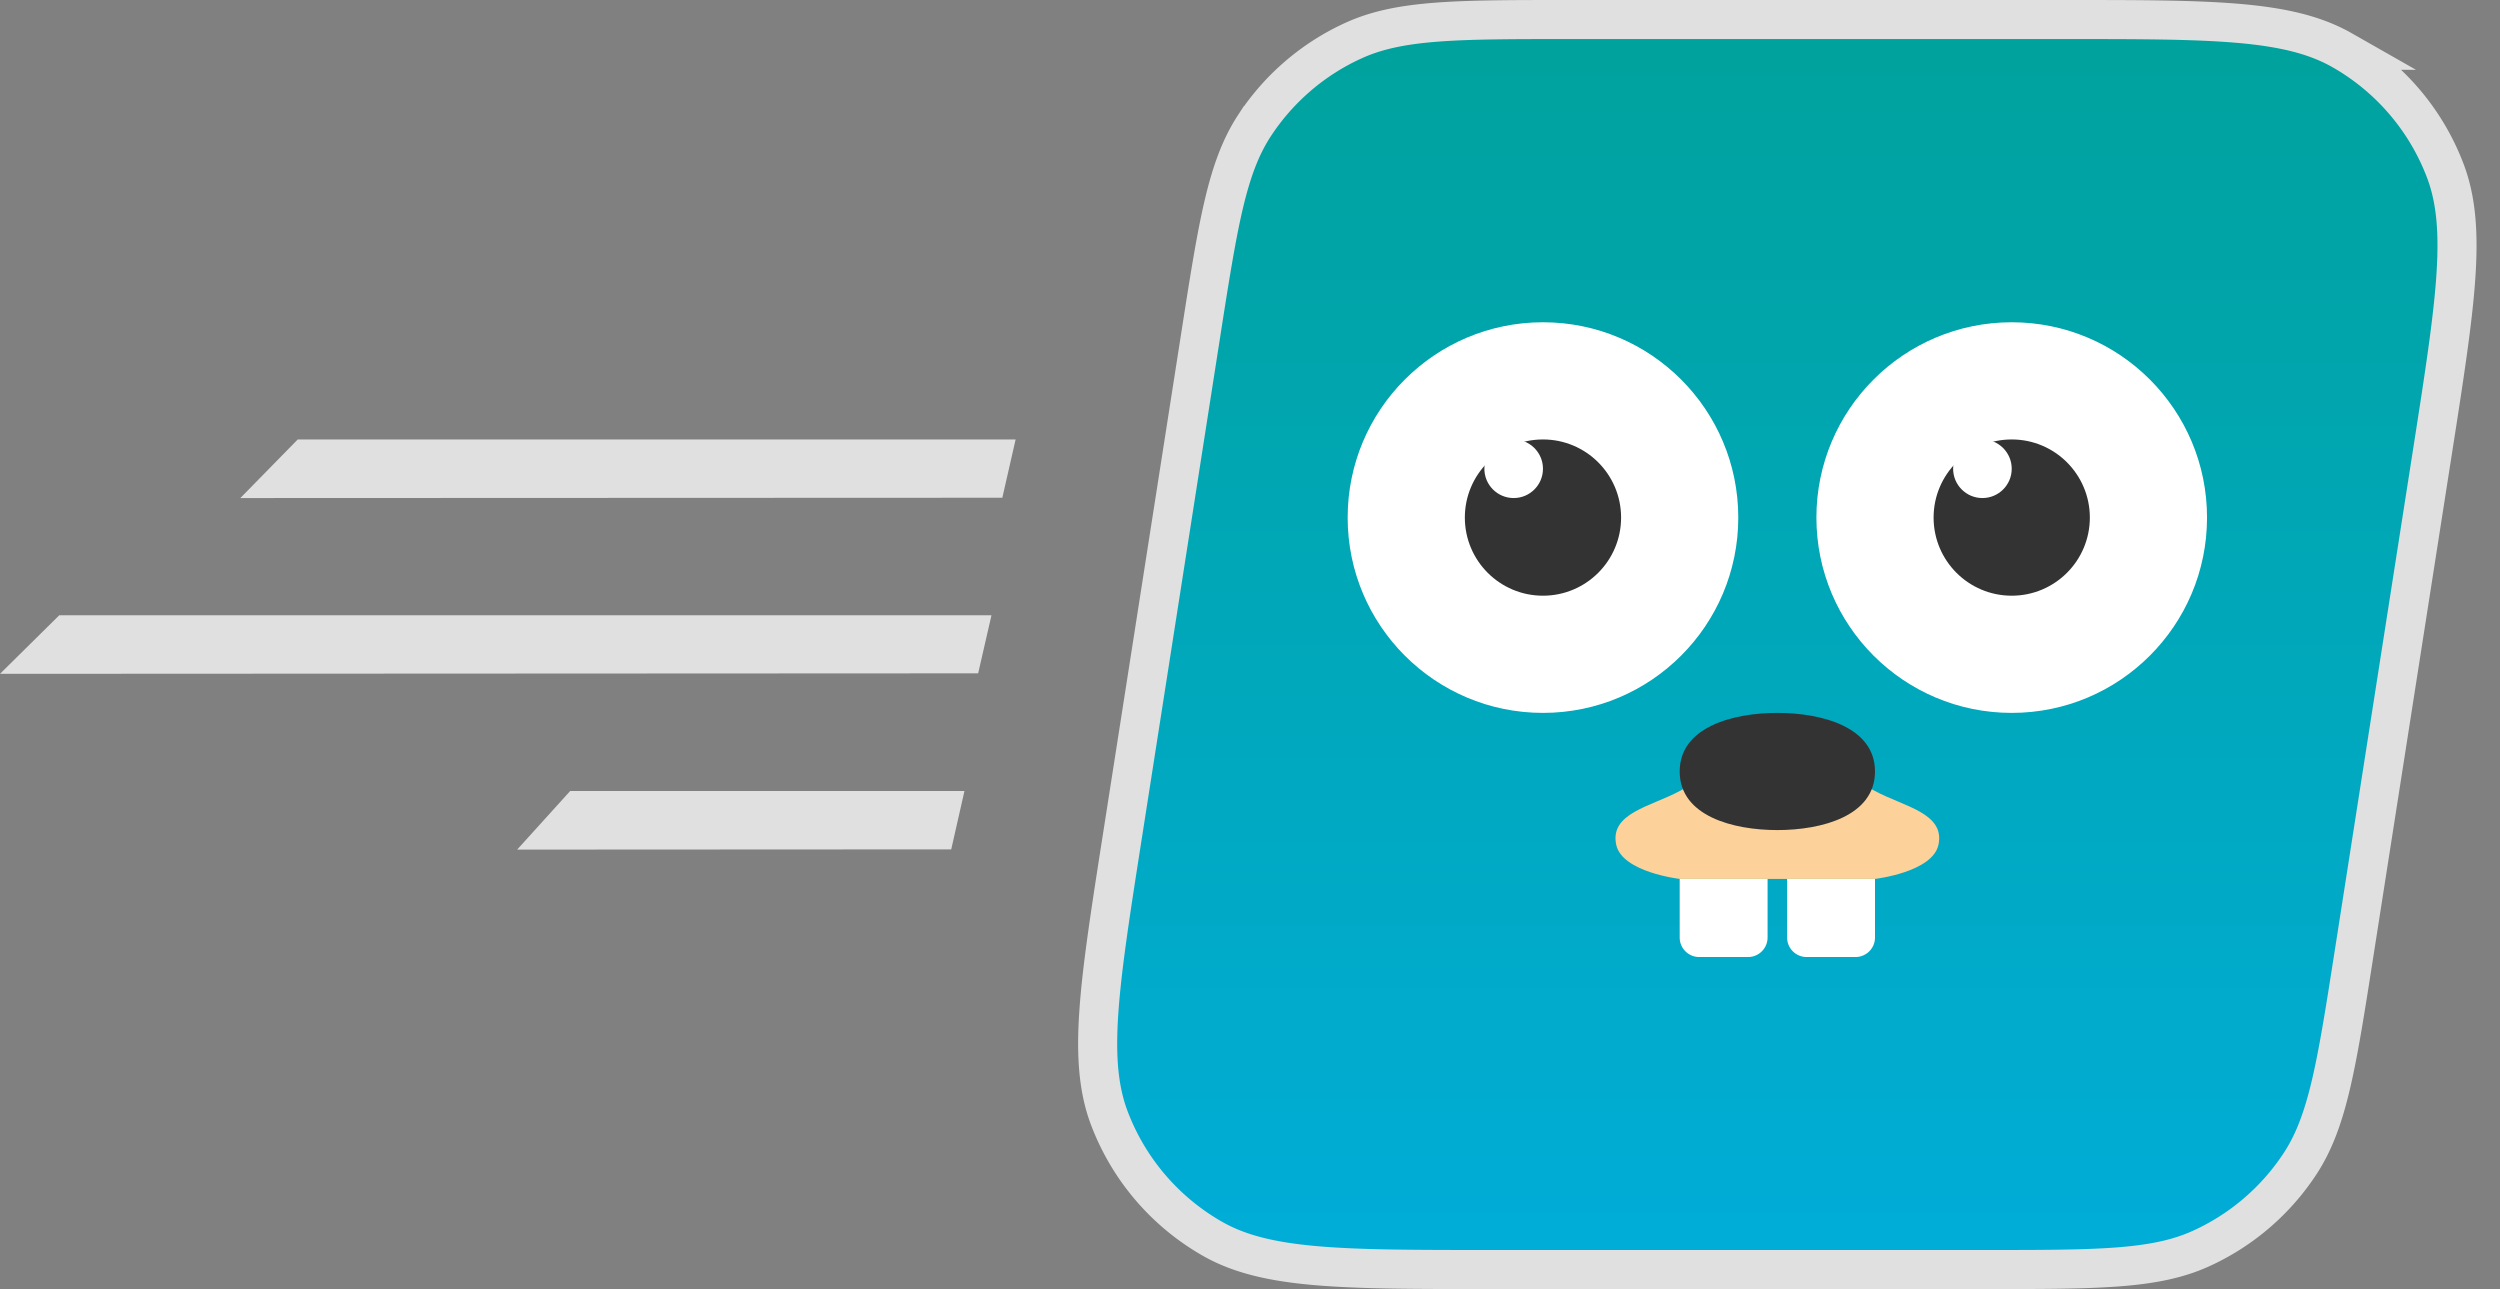 <svg xmlns="http://www.w3.org/2000/svg" fill="none" viewBox="0 0 256 132"><rect x="0" y="0" width="256" height="132" fill="#808080" stroke="none"/><path fill="url(#paint0_linear)" stroke="#E0E0E0" stroke-width="4" d="M122.926 34.472c1.801-11.527 2.702-17.29 5.537-21.62a23.994 23.994 0 0110.188-8.72C143.366 2 149.2 2 160.866 2h50.268c15.454 0 23.18 0 28.703 3.145a23.998 23.998 0 0110.56 12.339c2.255 5.942 1.062 13.576-1.323 28.844l-8 51.2c-1.801 11.527-2.702 17.29-5.537 21.619a23.998 23.998 0 01-10.188 8.721C220.634 130 214.8 130 203.134 130h-50.268c-15.454 0-23.18 0-28.703-3.145a24 24 0 01-10.56-12.339c-2.255-5.942-1.062-13.576 1.323-28.844l8-51.2z"/><path fill="#E0E0E0" d="M104 45H30.49l-5.88 6 78.029-.031L104 45zM101.528 63H6.071L0 69l100.163-.051L101.528 63zM98.76 81H58.385l-5.429 6 44.45-.024L98.76 81z"/><circle cx="158" cy="53" r="20" fill="#fff"/><circle cx="158" cy="53" r="8" fill="#333"/><circle cx="155" cy="48" r="3" fill="#fff"/><circle cx="206" cy="53" r="20" fill="#fff"/><circle cx="206" cy="53" r="8" fill="#333"/><circle cx="203" cy="48" r="3" fill="#fff"/><path fill="#fff" d="M172 90h9v6a2 2 0 01-2 2h-5a2 2 0 01-2-2v-6zM183 90h9v6a2 2 0 01-2 2h-5a2 2 0 01-2-2v-6z"/><path fill="#FCD29A" d="M165.5 86.5c.596 2.82 6.5 3.5 6.5 3.5h20s5.903-.68 6.5-3.5c.687-3.253-3.578-3.913-6.5-5.5-6.864-3.728-13.137-3.728-20 0-2.922 1.587-7.188 2.247-6.5 5.5z"/><path fill="#333" d="M182 85c-4.554 0-10-1.446-10-6s5.446-6 10-6 10 1.446 10 6-5.446 6-10 6z"/><defs><linearGradient id="paint0_linear" x1="182" x2="182" y1="2" y2="130" gradientUnits="userSpaceOnUse"><stop stop-color="#00A29C"/><stop offset="1" stop-color="#00ADD8"/></linearGradient></defs></svg>